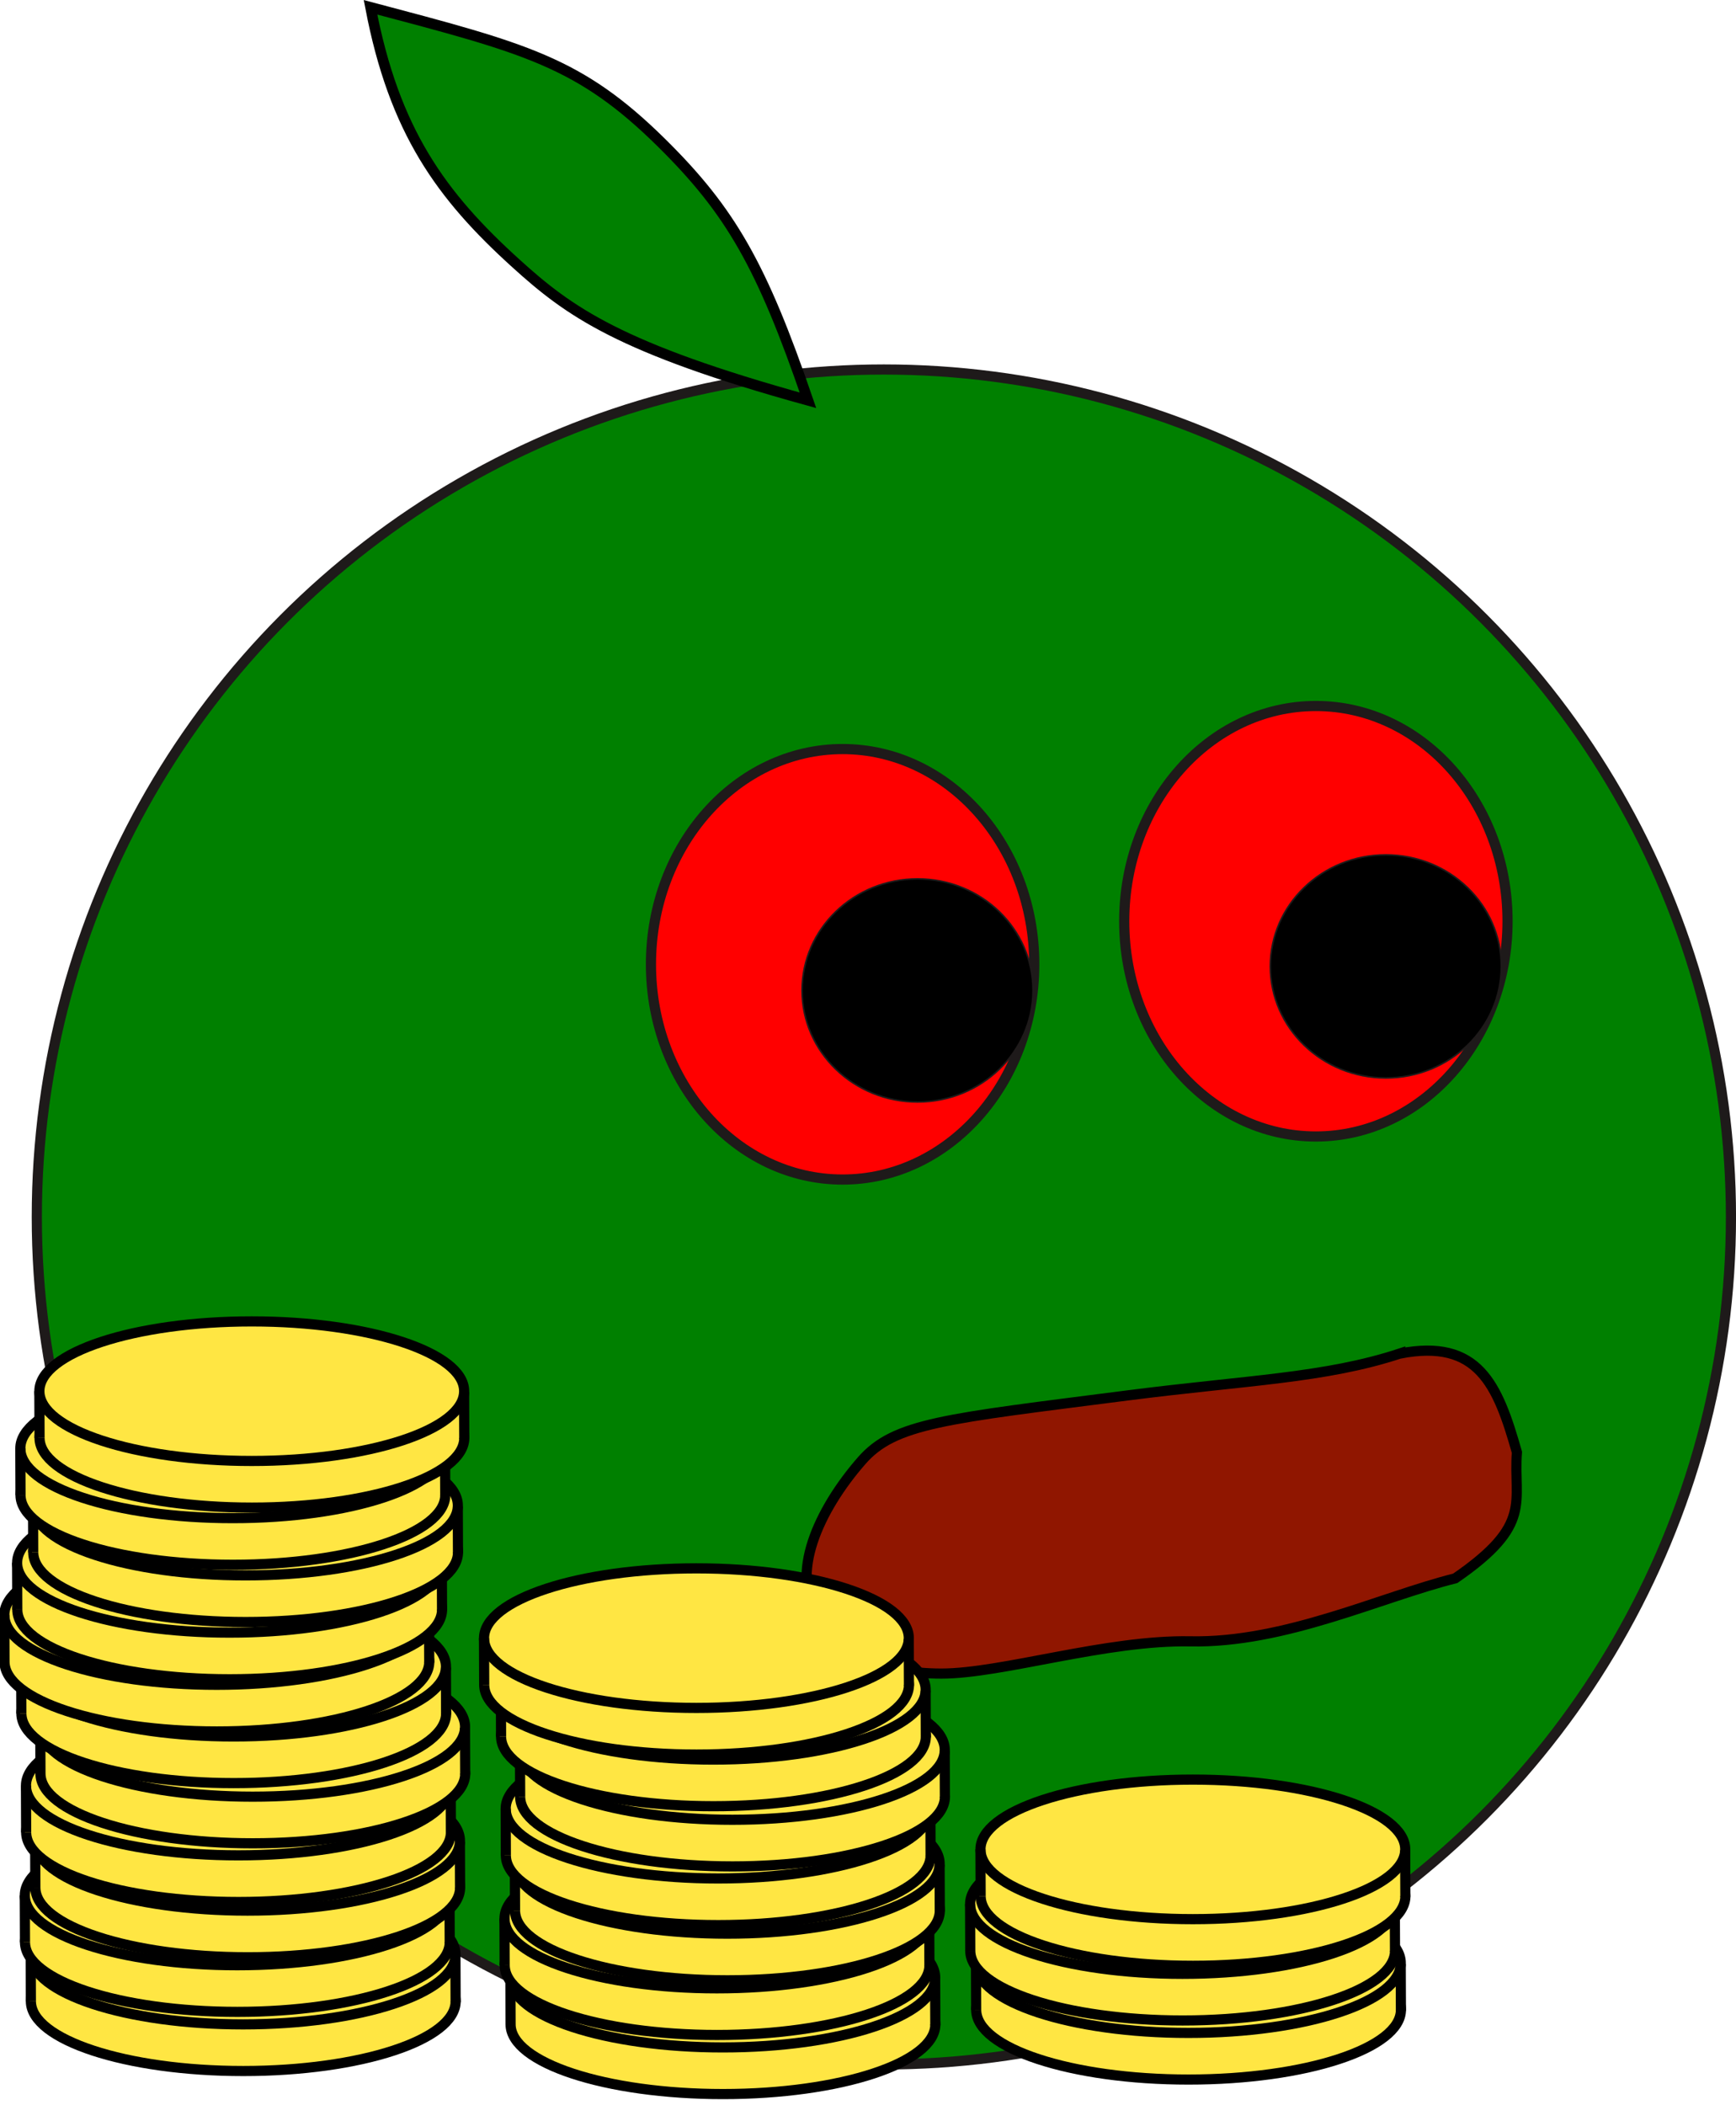 <?xml version="1.0" encoding="UTF-8" standalone="no"?>
<!-- Created with Inkscape (http://www.inkscape.org/) -->

<svg
   width="26.458mm"
   height="32.066mm"
   viewBox="0 0 26.458 32.066"
   version="1.1"
   id="svg5"
   sodipodi:docname="logo-millionaire-invincible.svg"
   inkscape:version="1.4 (e7c3feb1, 2024-10-09)"
   xmlns:inkscape="http://www.inkscape.org/namespaces/inkscape"
   xmlns:sodipodi="http://sodipodi.sourceforge.net/DTD/sodipodi-0.dtd"
   xmlns="http://www.w3.org/2000/svg"
   xmlns:svg="http://www.w3.org/2000/svg">
  <sodipodi:namedview
     id="namedview1"
     pagecolor="#ffffff"
     bordercolor="#999999"
     borderopacity="1"
     inkscape:showpageshadow="0"
     inkscape:pageopacity="0"
     inkscape:pagecheckerboard="0"
     inkscape:deskcolor="#d1d1d1"
     inkscape:document-units="mm"
     inkscape:zoom="4.9129471"
     inkscape:cx="43.76192"
     inkscape:cy="58.417075"
     inkscape:window-width="1440"
     inkscape:window-height="847"
     inkscape:window-x="0"
     inkscape:window-y="25"
     inkscape:window-maximized="1"
     inkscape:current-layer="svg5" />
  <defs
     id="defs2">
    <linearGradient
       id="linearGradient13268">
      <stop
         style="stop-color:#eaeaea;stop-opacity:1;"
         offset="0"
         id="stop13266" />
    </linearGradient>
  </defs>
  <circle
     style="fill:#008000;stroke:#1e1a1a;stroke-width:0.155;stroke-linejoin:bevel;stroke-miterlimit:3.4;stroke-dasharray:none"
     id="path577"
     cx="13.471"
     cy="18.539"
     r="12.91" />
  <ellipse
     style="fill:#ff0000;stroke:#1e1a1a;stroke-width:0.155;stroke-linejoin:bevel;stroke-miterlimit:3.4;stroke-dasharray:none;fill-opacity:1"
     id="path789"
     cx="20.055"
     cy="14.034"
     rx="2.921"
     ry="3.279" />
  <ellipse
     style="fill:#ff0000;stroke:#1e1a1a;stroke-width:0.155;stroke-linejoin:bevel;stroke-miterlimit:3.4;stroke-dasharray:none;fill-opacity:1"
     id="path789-0"
     cx="12.842"
     cy="14.69"
     rx="2.921"
     ry="3.279" />
  <path
     style="fill:#901600;fill-opacity:1;stroke:#000000;stroke-width:0.155;stroke-linecap:butt;stroke-linejoin:miter;stroke-dasharray:none;stroke-opacity:1"
     d="m 21.34,20.618 c -1.141,0.377 -2.344,0.407 -4.15,0.639 -2.792,0.359 -3.555,0.419 -4.058,0.995 -0.657,0.752 -1.113,1.749 -0.652,2.38 0.402,0.55 0.945,0.863 1.868,0.863 0.923,0 2.514,-0.516 3.794,-0.491 1.443,0.028 2.9,-0.676 4.037,-0.96 1.198,-0.824 0.882,-1.158 0.94,-1.92 -0.294,-1.04 -0.591,-1.733 -1.779,-1.505 z"
     id="path1369" />
  <ellipse
     style="fill:#000000;fill-opacity:1;stroke:#1e1a1a;stroke-width:0.024;stroke-linejoin:bevel;stroke-miterlimit:3.4"
     id="path2097"
     cx="13.984"
     cy="15.088"
     rx="1.76"
     ry="1.699" />
  <ellipse
     style="fill:#000000;fill-opacity:1;stroke:#1e1a1a;stroke-width:0.024;stroke-linejoin:bevel;stroke-miterlimit:3.4"
     id="path2097-3"
     cx="21.121"
     cy="14.722"
     rx="1.76"
     ry="1.699" />
  <path
     style="fill:#008000;stroke:#000000;stroke-width:0.161;stroke-linecap:butt;stroke-linejoin:miter;stroke-dasharray:none;stroke-opacity:1"
     d="M 12.314,6.098 C 11.61,4.044 11.138,3.218 10.082,2.175 8.828,0.937 8,0.735 5.647,0.111 6.007,1.996 6.722,2.98 7.866,4.015 8.676,4.749 9.439,5.304 12.314,6.098 Z"
     id="path8291" />
  <g
     id="g1220"
     transform="matrix(0.258,0,0,0.258,-6.001,-17.977)">
    <ellipse
       style="fill:#ffe643;stroke:#000000;stroke-width:0.6;stroke-linejoin:bevel;stroke-miterlimit:3.4"
       id="path447"
       cx="37.63"
       cy="187.843"
       rx="12.546"
       ry="4.12" />
    <rect
       style="fill:#ffe643;stroke:none;stroke-width:0.432;stroke-linejoin:bevel;stroke-miterlimit:3.4;stroke-dasharray:none"
       id="rect1189"
       width="25.256"
       height="2.668"
       x="25.007"
       y="185.18" />
    <ellipse
       style="fill:#ffe643;stroke:#000000;stroke-width:0.6;stroke-linejoin:bevel;stroke-miterlimit:3.4"
       id="path447-9"
       cx="37.62"
       cy="185.089"
       rx="12.546"
       ry="4.12" />
    <path
       style="fill:none;stroke:#000000;stroke-width:0.6;stroke-linecap:butt;stroke-linejoin:miter;stroke-dasharray:none;stroke-opacity:1"
       d="m 25.073,185.086 0.011,2.765"
       id="path1191" />
    <path
       style="fill:none;stroke:#000000;stroke-width:0.6;stroke-linecap:butt;stroke-linejoin:miter;stroke-dasharray:none;stroke-opacity:1"
       d="m 50.163,185.143 0.011,2.765"
       id="path1191-5" />
  </g>
  <g
     id="g1220-7"
     transform="matrix(0.258,0,0,0.258,-6.091,-18.878)">
    <ellipse
       style="fill:#ffe643;stroke:#000000;stroke-width:0.6;stroke-linejoin:bevel;stroke-miterlimit:3.4"
       id="path447-8"
       cx="37.63"
       cy="187.843"
       rx="12.546"
       ry="4.12" />
    <rect
       style="fill:#ffe643;stroke:none;stroke-width:0.432;stroke-linejoin:bevel;stroke-miterlimit:3.4;stroke-dasharray:none"
       id="rect1189-4"
       width="25.256"
       height="2.668"
       x="25.007"
       y="185.18" />
    <ellipse
       style="fill:#ffe643;stroke:#000000;stroke-width:0.6;stroke-linejoin:bevel;stroke-miterlimit:3.4"
       id="path447-9-1"
       cx="37.62"
       cy="185.089"
       rx="12.546"
       ry="4.12" />
    <path
       style="fill:none;stroke:#000000;stroke-width:0.6;stroke-linecap:butt;stroke-linejoin:miter;stroke-dasharray:none;stroke-opacity:1"
       d="m 25.073,185.086 0.011,2.765"
       id="path1191-7" />
    <path
       style="fill:none;stroke:#000000;stroke-width:0.6;stroke-linecap:butt;stroke-linejoin:miter;stroke-dasharray:none;stroke-opacity:1"
       d="m 50.163,185.143 0.011,2.765"
       id="path1191-5-1" />
  </g>
  <g
     id="g1220-8"
     transform="matrix(0.258,0,0,0.258,-5.933,-19.71)">
    <ellipse
       style="fill:#ffe643;stroke:#000000;stroke-width:0.6;stroke-linejoin:bevel;stroke-miterlimit:3.4"
       id="path447-7"
       cx="37.63"
       cy="187.843"
       rx="12.546"
       ry="4.12" />
    <rect
       style="fill:#ffe643;stroke:none;stroke-width:0.432;stroke-linejoin:bevel;stroke-miterlimit:3.4;stroke-dasharray:none"
       id="rect1189-8"
       width="25.256"
       height="2.668"
       x="25.007"
       y="185.18" />
    <ellipse
       style="fill:#ffe643;stroke:#000000;stroke-width:0.6;stroke-linejoin:bevel;stroke-miterlimit:3.4"
       id="path447-9-7"
       cx="37.62"
       cy="185.089"
       rx="12.546"
       ry="4.12" />
    <path
       style="fill:none;stroke:#000000;stroke-width:0.6;stroke-linecap:butt;stroke-linejoin:miter;stroke-dasharray:none;stroke-opacity:1"
       d="m 25.073,185.086 0.011,2.765"
       id="path1191-74" />
    <path
       style="fill:none;stroke:#000000;stroke-width:0.6;stroke-linecap:butt;stroke-linejoin:miter;stroke-dasharray:none;stroke-opacity:1"
       d="m 50.163,185.143 0.011,2.765"
       id="path1191-5-4" />
  </g>
  <g
     id="g1220-9"
     transform="matrix(0.258,0,0,0.258,-6.073,-20.552)">
    <ellipse
       style="fill:#ffe643;stroke:#000000;stroke-width:0.6;stroke-linejoin:bevel;stroke-miterlimit:3.4"
       id="path447-1"
       cx="37.63"
       cy="187.843"
       rx="12.546"
       ry="4.12" />
    <rect
       style="fill:#ffe643;stroke:none;stroke-width:0.432;stroke-linejoin:bevel;stroke-miterlimit:3.4;stroke-dasharray:none"
       id="rect1189-5"
       width="25.256"
       height="2.668"
       x="25.007"
       y="185.18" />
    <ellipse
       style="fill:#ffe643;stroke:#000000;stroke-width:0.6;stroke-linejoin:bevel;stroke-miterlimit:3.4"
       id="path447-9-5"
       cx="37.62"
       cy="185.089"
       rx="12.546"
       ry="4.12" />
    <path
       style="fill:none;stroke:#000000;stroke-width:0.6;stroke-linecap:butt;stroke-linejoin:miter;stroke-dasharray:none;stroke-opacity:1"
       d="m 25.073,185.086 0.011,2.765"
       id="path1191-58" />
    <path
       style="fill:none;stroke:#000000;stroke-width:0.6;stroke-linecap:butt;stroke-linejoin:miter;stroke-dasharray:none;stroke-opacity:1"
       d="m 50.163,185.143 0.011,2.765"
       id="path1191-5-2" />
  </g>
  <g
     id="g1220-98"
     transform="matrix(0.258,0,0,0.258,-5.855,-21.446)">
    <ellipse
       style="fill:#ffe643;stroke:#000000;stroke-width:0.6;stroke-linejoin:bevel;stroke-miterlimit:3.4"
       id="path447-2"
       cx="37.63"
       cy="187.843"
       rx="12.546"
       ry="4.12" />
    <rect
       style="fill:#ffe643;stroke:none;stroke-width:0.432;stroke-linejoin:bevel;stroke-miterlimit:3.4;stroke-dasharray:none"
       id="rect1189-0"
       width="25.256"
       height="2.668"
       x="25.007"
       y="185.18" />
    <ellipse
       style="fill:#ffe643;stroke:#000000;stroke-width:0.6;stroke-linejoin:bevel;stroke-miterlimit:3.4"
       id="path447-9-74"
       cx="37.62"
       cy="185.089"
       rx="12.546"
       ry="4.12" />
    <path
       style="fill:none;stroke:#000000;stroke-width:0.6;stroke-linecap:butt;stroke-linejoin:miter;stroke-dasharray:none;stroke-opacity:1"
       d="m 25.073,185.086 0.011,2.765"
       id="path1191-8" />
    <path
       style="fill:none;stroke:#000000;stroke-width:0.6;stroke-linecap:butt;stroke-linejoin:miter;stroke-dasharray:none;stroke-opacity:1"
       d="m 50.163,185.143 0.011,2.765"
       id="path1191-5-5" />
  </g>
  <g
     id="g1220-83"
     transform="matrix(0.258,0,0,0.258,-6.146,-22.363)">
    <ellipse
       style="fill:#ffe643;stroke:#000000;stroke-width:0.6;stroke-linejoin:bevel;stroke-miterlimit:3.4"
       id="path447-0"
       cx="37.63"
       cy="187.843"
       rx="12.546"
       ry="4.12" />
    <rect
       style="fill:#ffe643;stroke:none;stroke-width:0.432;stroke-linejoin:bevel;stroke-miterlimit:3.4;stroke-dasharray:none"
       id="rect1189-6"
       width="25.256"
       height="2.668"
       x="25.007"
       y="185.18" />
    <ellipse
       style="fill:#ffe643;stroke:#000000;stroke-width:0.6;stroke-linejoin:bevel;stroke-miterlimit:3.4"
       id="path447-9-2"
       cx="37.62"
       cy="185.089"
       rx="12.546"
       ry="4.12" />
    <path
       style="fill:none;stroke:#000000;stroke-width:0.6;stroke-linecap:butt;stroke-linejoin:miter;stroke-dasharray:none;stroke-opacity:1"
       d="m 25.073,185.086 0.011,2.765"
       id="path1191-2" />
    <path
       style="fill:none;stroke:#000000;stroke-width:0.6;stroke-linecap:butt;stroke-linejoin:miter;stroke-dasharray:none;stroke-opacity:1"
       d="m 50.163,185.143 0.011,2.765"
       id="path1191-5-52" />
  </g>
  <g
     id="g1220-2"
     transform="matrix(0.258,0,0,0.258,-6.403,-23.15)">
    <ellipse
       style="fill:#ffe643;stroke:#000000;stroke-width:0.6;stroke-linejoin:bevel;stroke-miterlimit:3.4"
       id="path447-71"
       cx="37.63"
       cy="187.843"
       rx="12.546"
       ry="4.12" />
    <rect
       style="fill:#ffe643;stroke:none;stroke-width:0.432;stroke-linejoin:bevel;stroke-miterlimit:3.4;stroke-dasharray:none"
       id="rect1189-52"
       width="25.256"
       height="2.668"
       x="25.007"
       y="185.18" />
    <ellipse
       style="fill:#ffe643;stroke:#000000;stroke-width:0.6;stroke-linejoin:bevel;stroke-miterlimit:3.4"
       id="path447-9-11"
       cx="37.62"
       cy="185.089"
       rx="12.546"
       ry="4.12" />
    <path
       style="fill:none;stroke:#000000;stroke-width:0.6;stroke-linecap:butt;stroke-linejoin:miter;stroke-dasharray:none;stroke-opacity:1"
       d="m 25.073,185.086 0.011,2.765"
       id="path1191-0" />
    <path
       style="fill:none;stroke:#000000;stroke-width:0.6;stroke-linecap:butt;stroke-linejoin:miter;stroke-dasharray:none;stroke-opacity:1"
       d="m 50.163,185.143 0.011,2.765"
       id="path1191-5-18" />
  </g>
  <g
     id="g1220-2-8"
     transform="matrix(0.258,0,0,0.258,-6.208,-23.945)">
    <ellipse
       style="fill:#ffe643;stroke:#000000;stroke-width:0.6;stroke-linejoin:bevel;stroke-miterlimit:3.4"
       id="path447-71-7"
       cx="37.63"
       cy="187.843"
       rx="12.546"
       ry="4.12" />
    <rect
       style="fill:#ffe643;stroke:none;stroke-width:0.432;stroke-linejoin:bevel;stroke-miterlimit:3.4;stroke-dasharray:none"
       id="rect1189-52-1"
       width="25.256"
       height="2.668"
       x="25.007"
       y="185.18" />
    <ellipse
       style="fill:#ffe643;stroke:#000000;stroke-width:0.6;stroke-linejoin:bevel;stroke-miterlimit:3.4"
       id="path447-9-11-5"
       cx="37.62"
       cy="185.089"
       rx="12.546"
       ry="4.12" />
    <path
       style="fill:none;stroke:#000000;stroke-width:0.6;stroke-linecap:butt;stroke-linejoin:miter;stroke-dasharray:none;stroke-opacity:1"
       d="m 25.073,185.086 0.011,2.765"
       id="path1191-0-5" />
    <path
       style="fill:none;stroke:#000000;stroke-width:0.6;stroke-linecap:butt;stroke-linejoin:miter;stroke-dasharray:none;stroke-opacity:1"
       d="m 50.163,185.143 0.011,2.765"
       id="path1191-5-18-8" />
  </g>
  <g
     id="g1220-2-5"
     transform="matrix(0.258,0,0,0.258,-5.965,-24.817)">
    <ellipse
       style="fill:#ffe643;stroke:#000000;stroke-width:0.6;stroke-linejoin:bevel;stroke-miterlimit:3.4"
       id="path447-71-6"
       cx="37.63"
       cy="187.843"
       rx="12.546"
       ry="4.12" />
    <rect
       style="fill:#ffe643;stroke:none;stroke-width:0.432;stroke-linejoin:bevel;stroke-miterlimit:3.4;stroke-dasharray:none"
       id="rect1189-52-7"
       width="25.256"
       height="2.668"
       x="25.007"
       y="185.18" />
    <ellipse
       style="fill:#ffe643;stroke:#000000;stroke-width:0.6;stroke-linejoin:bevel;stroke-miterlimit:3.4"
       id="path447-9-11-9"
       cx="37.62"
       cy="185.089"
       rx="12.546"
       ry="4.12" />
    <path
       style="fill:none;stroke:#000000;stroke-width:0.6;stroke-linecap:butt;stroke-linejoin:miter;stroke-dasharray:none;stroke-opacity:1"
       d="m 25.073,185.086 0.011,2.765"
       id="path1191-0-4" />
    <path
       style="fill:none;stroke:#000000;stroke-width:0.6;stroke-linecap:butt;stroke-linejoin:miter;stroke-dasharray:none;stroke-opacity:1"
       d="m 50.163,185.143 0.011,2.765"
       id="path1191-5-18-1" />
  </g>
  <g
     id="g1220-2-9"
     transform="matrix(0.258,0,0,0.258,-6.159,-25.689)">
    <ellipse
       style="fill:#ffe643;stroke:#000000;stroke-width:0.6;stroke-linejoin:bevel;stroke-miterlimit:3.4"
       id="path447-71-75"
       cx="37.63"
       cy="187.843"
       rx="12.546"
       ry="4.12" />
    <rect
       style="fill:#ffe643;stroke:none;stroke-width:0.432;stroke-linejoin:bevel;stroke-miterlimit:3.4;stroke-dasharray:none"
       id="rect1189-52-3"
       width="25.256"
       height="2.668"
       x="25.007"
       y="185.18" />
    <ellipse
       style="fill:#ffe643;stroke:#000000;stroke-width:0.6;stroke-linejoin:bevel;stroke-miterlimit:3.4"
       id="path447-9-11-90"
       cx="37.62"
       cy="185.089"
       rx="12.546"
       ry="4.12" />
    <path
       style="fill:none;stroke:#000000;stroke-width:0.6;stroke-linecap:butt;stroke-linejoin:miter;stroke-dasharray:none;stroke-opacity:1"
       d="m 25.073,185.086 0.011,2.765"
       id="path1191-0-55" />
    <path
       style="fill:none;stroke:#000000;stroke-width:0.6;stroke-linecap:butt;stroke-linejoin:miter;stroke-dasharray:none;stroke-opacity:1"
       d="m 50.163,185.143 0.011,2.765"
       id="path1191-5-18-6" />
  </g>
  <g
     id="g1220-2-3"
     transform="matrix(0.258,0,0,0.258,-5.869,-26.56)">
    <ellipse
       style="fill:#ffe643;stroke:#000000;stroke-width:0.6;stroke-linejoin:bevel;stroke-miterlimit:3.4"
       id="path447-71-2"
       cx="37.63"
       cy="187.843"
       rx="12.546"
       ry="4.12" />
    <rect
       style="fill:#ffe643;stroke:none;stroke-width:0.432;stroke-linejoin:bevel;stroke-miterlimit:3.4;stroke-dasharray:none"
       id="rect1189-52-6"
       width="25.256"
       height="2.668"
       x="25.007"
       y="185.18" />
    <ellipse
       style="fill:#ffe643;stroke:#000000;stroke-width:0.6;stroke-linejoin:bevel;stroke-miterlimit:3.4"
       id="path447-9-11-8"
       cx="37.62"
       cy="185.089"
       rx="12.546"
       ry="4.12" />
    <path
       style="fill:none;stroke:#000000;stroke-width:0.6;stroke-linecap:butt;stroke-linejoin:miter;stroke-dasharray:none;stroke-opacity:1"
       d="m 25.073,185.086 0.011,2.765"
       id="path1191-0-9" />
    <path
       style="fill:none;stroke:#000000;stroke-width:0.6;stroke-linecap:butt;stroke-linejoin:miter;stroke-dasharray:none;stroke-opacity:1"
       d="m 50.163,185.143 0.011,2.765"
       id="path1191-5-18-14" />
  </g>
  <g
     id="g1220-3"
     transform="matrix(0.258,0,0,0.258,1.31,-17.626)">
    <ellipse
       style="fill:#ffe643;stroke:#000000;stroke-width:0.6;stroke-linejoin:bevel;stroke-miterlimit:3.4"
       id="path447-09"
       cx="37.63"
       cy="187.843"
       rx="12.546"
       ry="4.12" />
    <rect
       style="fill:#ffe643;stroke:none;stroke-width:0.432;stroke-linejoin:bevel;stroke-miterlimit:3.4;stroke-dasharray:none"
       id="rect1189-07"
       width="25.256"
       height="2.668"
       x="25.007"
       y="185.18" />
    <ellipse
       style="fill:#ffe643;stroke:#000000;stroke-width:0.6;stroke-linejoin:bevel;stroke-miterlimit:3.4"
       id="path447-9-6"
       cx="37.62"
       cy="185.089"
       rx="12.546"
       ry="4.12" />
    <path
       style="fill:none;stroke:#000000;stroke-width:0.6;stroke-linecap:butt;stroke-linejoin:miter;stroke-dasharray:none;stroke-opacity:1"
       d="m 25.073,185.086 0.011,2.765"
       id="path1191-83" />
    <path
       style="fill:none;stroke:#000000;stroke-width:0.6;stroke-linecap:butt;stroke-linejoin:miter;stroke-dasharray:none;stroke-opacity:1"
       d="m 50.163,185.143 0.011,2.765"
       id="path1191-5-8" />
  </g>
  <g
     id="g1220-7-6"
     transform="matrix(0.258,0,0,0.258,1.22,-18.526)">
    <ellipse
       style="fill:#ffe643;stroke:#000000;stroke-width:0.6;stroke-linejoin:bevel;stroke-miterlimit:3.4"
       id="path447-8-1"
       cx="37.63"
       cy="187.843"
       rx="12.546"
       ry="4.12" />
    <rect
       style="fill:#ffe643;stroke:none;stroke-width:0.432;stroke-linejoin:bevel;stroke-miterlimit:3.4;stroke-dasharray:none"
       id="rect1189-4-9"
       width="25.256"
       height="2.668"
       x="25.007"
       y="185.18" />
    <ellipse
       style="fill:#ffe643;stroke:#000000;stroke-width:0.6;stroke-linejoin:bevel;stroke-miterlimit:3.4"
       id="path447-9-1-6"
       cx="37.62"
       cy="185.089"
       rx="12.546"
       ry="4.12" />
    <path
       style="fill:none;stroke:#000000;stroke-width:0.6;stroke-linecap:butt;stroke-linejoin:miter;stroke-dasharray:none;stroke-opacity:1"
       d="m 25.073,185.086 0.011,2.765"
       id="path1191-7-7" />
    <path
       style="fill:none;stroke:#000000;stroke-width:0.6;stroke-linecap:butt;stroke-linejoin:miter;stroke-dasharray:none;stroke-opacity:1"
       d="m 50.163,185.143 0.011,2.765"
       id="path1191-5-1-8" />
  </g>
  <g
     id="g1220-8-9"
     transform="matrix(0.258,0,0,0.258,1.378,-19.359)">
    <ellipse
       style="fill:#ffe643;stroke:#000000;stroke-width:0.6;stroke-linejoin:bevel;stroke-miterlimit:3.4"
       id="path447-7-7"
       cx="37.63"
       cy="187.843"
       rx="12.546"
       ry="4.12" />
    <rect
       style="fill:#ffe643;stroke:none;stroke-width:0.432;stroke-linejoin:bevel;stroke-miterlimit:3.4;stroke-dasharray:none"
       id="rect1189-8-5"
       width="25.256"
       height="2.668"
       x="25.007"
       y="185.18" />
    <ellipse
       style="fill:#ffe643;stroke:#000000;stroke-width:0.6;stroke-linejoin:bevel;stroke-miterlimit:3.4"
       id="path447-9-7-5"
       cx="37.62"
       cy="185.089"
       rx="12.546"
       ry="4.12" />
    <path
       style="fill:none;stroke:#000000;stroke-width:0.6;stroke-linecap:butt;stroke-linejoin:miter;stroke-dasharray:none;stroke-opacity:1"
       d="m 25.073,185.086 0.011,2.765"
       id="path1191-74-2" />
    <path
       style="fill:none;stroke:#000000;stroke-width:0.6;stroke-linecap:butt;stroke-linejoin:miter;stroke-dasharray:none;stroke-opacity:1"
       d="m 50.163,185.143 0.011,2.765"
       id="path1191-5-4-4" />
  </g>
  <g
     id="g1220-9-9"
     transform="matrix(0.258,0,0,0.258,1.238,-20.2)">
    <ellipse
       style="fill:#ffe643;stroke:#000000;stroke-width:0.6;stroke-linejoin:bevel;stroke-miterlimit:3.4"
       id="path447-1-4"
       cx="37.63"
       cy="187.843"
       rx="12.546"
       ry="4.12" />
    <rect
       style="fill:#ffe643;stroke:none;stroke-width:0.432;stroke-linejoin:bevel;stroke-miterlimit:3.4;stroke-dasharray:none"
       id="rect1189-5-4"
       width="25.256"
       height="2.668"
       x="25.007"
       y="185.18" />
    <ellipse
       style="fill:#ffe643;stroke:#000000;stroke-width:0.6;stroke-linejoin:bevel;stroke-miterlimit:3.4"
       id="path447-9-5-7"
       cx="37.62"
       cy="185.089"
       rx="12.546"
       ry="4.12" />
    <path
       style="fill:none;stroke:#000000;stroke-width:0.6;stroke-linecap:butt;stroke-linejoin:miter;stroke-dasharray:none;stroke-opacity:1"
       d="m 25.073,185.086 0.011,2.765"
       id="path1191-58-9" />
    <path
       style="fill:none;stroke:#000000;stroke-width:0.6;stroke-linecap:butt;stroke-linejoin:miter;stroke-dasharray:none;stroke-opacity:1"
       d="m 50.163,185.143 0.011,2.765"
       id="path1191-5-2-5" />
  </g>
  <g
     id="g1220-98-5"
     transform="matrix(0.258,0,0,0.258,1.456,-21.094)">
    <ellipse
       style="fill:#ffe643;stroke:#000000;stroke-width:0.6;stroke-linejoin:bevel;stroke-miterlimit:3.4"
       id="path447-2-6"
       cx="37.63"
       cy="187.843"
       rx="12.546"
       ry="4.12" />
    <rect
       style="fill:#ffe643;stroke:none;stroke-width:0.432;stroke-linejoin:bevel;stroke-miterlimit:3.4;stroke-dasharray:none"
       id="rect1189-0-1"
       width="25.256"
       height="2.668"
       x="25.007"
       y="185.18" />
    <ellipse
       style="fill:#ffe643;stroke:#000000;stroke-width:0.6;stroke-linejoin:bevel;stroke-miterlimit:3.4"
       id="path447-9-74-5"
       cx="37.62"
       cy="185.089"
       rx="12.546"
       ry="4.12" />
    <path
       style="fill:none;stroke:#000000;stroke-width:0.6;stroke-linecap:butt;stroke-linejoin:miter;stroke-dasharray:none;stroke-opacity:1"
       d="m 25.073,185.086 0.011,2.765"
       id="path1191-8-9" />
    <path
       style="fill:none;stroke:#000000;stroke-width:0.6;stroke-linecap:butt;stroke-linejoin:miter;stroke-dasharray:none;stroke-opacity:1"
       d="m 50.163,185.143 0.011,2.765"
       id="path1191-5-5-1" />
  </g>
  <g
     id="g1220-83-3"
     transform="matrix(0.258,0,0,0.258,1.165,-22.011)">
    <ellipse
       style="fill:#ffe643;stroke:#000000;stroke-width:0.6;stroke-linejoin:bevel;stroke-miterlimit:3.4"
       id="path447-0-8"
       cx="37.63"
       cy="187.843"
       rx="12.546"
       ry="4.12" />
    <rect
       style="fill:#ffe643;stroke:none;stroke-width:0.432;stroke-linejoin:bevel;stroke-miterlimit:3.4;stroke-dasharray:none"
       id="rect1189-6-8"
       width="25.256"
       height="2.668"
       x="25.007"
       y="185.18" />
    <ellipse
       style="fill:#ffe643;stroke:#000000;stroke-width:0.6;stroke-linejoin:bevel;stroke-miterlimit:3.4"
       id="path447-9-2-9"
       cx="37.62"
       cy="185.089"
       rx="12.546"
       ry="4.12" />
    <path
       style="fill:none;stroke:#000000;stroke-width:0.6;stroke-linecap:butt;stroke-linejoin:miter;stroke-dasharray:none;stroke-opacity:1"
       d="m 25.073,185.086 0.011,2.765"
       id="path1191-2-4" />
    <path
       style="fill:none;stroke:#000000;stroke-width:0.6;stroke-linecap:butt;stroke-linejoin:miter;stroke-dasharray:none;stroke-opacity:1"
       d="m 50.163,185.143 0.011,2.765"
       id="path1191-5-52-3" />
  </g>
  <g
     id="g1220-2-95"
     transform="matrix(0.258,0,0,0.258,0.908,-22.798)">
    <ellipse
       style="fill:#ffe643;stroke:#000000;stroke-width:0.6;stroke-linejoin:bevel;stroke-miterlimit:3.4"
       id="path447-71-17"
       cx="37.63"
       cy="187.843"
       rx="12.546"
       ry="4.12" />
    <rect
       style="fill:#ffe643;stroke:none;stroke-width:0.432;stroke-linejoin:bevel;stroke-miterlimit:3.4;stroke-dasharray:none"
       id="rect1189-52-4"
       width="25.256"
       height="2.668"
       x="25.007"
       y="185.18" />
    <ellipse
       style="fill:#ffe643;stroke:#000000;stroke-width:0.6;stroke-linejoin:bevel;stroke-miterlimit:3.4"
       id="path447-9-11-51"
       cx="37.62"
       cy="185.089"
       rx="12.546"
       ry="4.12" />
    <path
       style="fill:none;stroke:#000000;stroke-width:0.6;stroke-linecap:butt;stroke-linejoin:miter;stroke-dasharray:none;stroke-opacity:1"
       d="m 25.073,185.086 0.011,2.765"
       id="path1191-0-46" />
    <path
       style="fill:none;stroke:#000000;stroke-width:0.6;stroke-linecap:butt;stroke-linejoin:miter;stroke-dasharray:none;stroke-opacity:1"
       d="m 50.163,185.143 0.011,2.765"
       id="path1191-5-18-0" />
  </g>
  <g
     id="g1220-3-0"
     transform="matrix(0.258,0,0,0.258,8.406,-17.847)">
    <ellipse
       style="fill:#ffe643;stroke:#000000;stroke-width:0.6;stroke-linejoin:bevel;stroke-miterlimit:3.4"
       id="path447-09-4"
       cx="37.63"
       cy="187.843"
       rx="12.546"
       ry="4.12" />
    <rect
       style="fill:#ffe643;stroke:none;stroke-width:0.432;stroke-linejoin:bevel;stroke-miterlimit:3.4;stroke-dasharray:none"
       id="rect1189-07-3"
       width="25.256"
       height="2.668"
       x="25.007"
       y="185.18" />
    <ellipse
       style="fill:#ffe643;stroke:#000000;stroke-width:0.6;stroke-linejoin:bevel;stroke-miterlimit:3.4"
       id="path447-9-6-1"
       cx="37.62"
       cy="185.089"
       rx="12.546"
       ry="4.12" />
    <path
       style="fill:none;stroke:#000000;stroke-width:0.6;stroke-linecap:butt;stroke-linejoin:miter;stroke-dasharray:none;stroke-opacity:1"
       d="m 25.073,185.086 0.011,2.765"
       id="path1191-83-7" />
    <path
       style="fill:none;stroke:#000000;stroke-width:0.6;stroke-linecap:butt;stroke-linejoin:miter;stroke-dasharray:none;stroke-opacity:1"
       d="m 50.163,185.143 0.011,2.765"
       id="path1191-5-8-9" />
  </g>
  <g
     id="g1220-7-6-4"
     transform="matrix(0.258,0,0,0.258,8.316,-18.747)">
    <ellipse
       style="fill:#ffe643;stroke:#000000;stroke-width:0.6;stroke-linejoin:bevel;stroke-miterlimit:3.4"
       id="path447-8-1-7"
       cx="37.63"
       cy="187.843"
       rx="12.546"
       ry="4.12" />
    <rect
       style="fill:#ffe643;stroke:none;stroke-width:0.432;stroke-linejoin:bevel;stroke-miterlimit:3.4;stroke-dasharray:none"
       id="rect1189-4-9-0"
       width="25.256"
       height="2.668"
       x="25.007"
       y="185.18" />
    <ellipse
       style="fill:#ffe643;stroke:#000000;stroke-width:0.6;stroke-linejoin:bevel;stroke-miterlimit:3.4"
       id="path447-9-1-6-1"
       cx="37.62"
       cy="185.089"
       rx="12.546"
       ry="4.12" />
    <path
       style="fill:none;stroke:#000000;stroke-width:0.6;stroke-linecap:butt;stroke-linejoin:miter;stroke-dasharray:none;stroke-opacity:1"
       d="m 25.073,185.086 0.011,2.765"
       id="path1191-7-7-1" />
    <path
       style="fill:none;stroke:#000000;stroke-width:0.6;stroke-linecap:butt;stroke-linejoin:miter;stroke-dasharray:none;stroke-opacity:1"
       d="m 50.163,185.143 0.011,2.765"
       id="path1191-5-1-8-5" />
  </g>
  <g
     id="g1220-8-9-2"
     transform="matrix(0.258,0,0,0.258,8.474,-19.58)">
    <ellipse
       style="fill:#ffe643;stroke:#000000;stroke-width:0.6;stroke-linejoin:bevel;stroke-miterlimit:3.4"
       id="path447-7-7-2"
       cx="37.63"
       cy="187.843"
       rx="12.546"
       ry="4.12" />
    <rect
       style="fill:#ffe643;stroke:none;stroke-width:0.432;stroke-linejoin:bevel;stroke-miterlimit:3.4;stroke-dasharray:none"
       id="rect1189-8-5-2"
       width="25.256"
       height="2.668"
       x="25.007"
       y="185.18" />
    <ellipse
       style="fill:#ffe643;stroke:#000000;stroke-width:0.6;stroke-linejoin:bevel;stroke-miterlimit:3.4"
       id="path447-9-7-5-4"
       cx="37.62"
       cy="185.089"
       rx="12.546"
       ry="4.12" />
    <path
       style="fill:none;stroke:#000000;stroke-width:0.6;stroke-linecap:butt;stroke-linejoin:miter;stroke-dasharray:none;stroke-opacity:1"
       d="m 25.073,185.086 0.011,2.765"
       id="path1191-74-2-9" />
    <path
       style="fill:none;stroke:#000000;stroke-width:0.6;stroke-linecap:butt;stroke-linejoin:miter;stroke-dasharray:none;stroke-opacity:1"
       d="m 50.163,185.143 0.011,2.765"
       id="path1191-5-4-4-7" />
  </g>
</svg>
